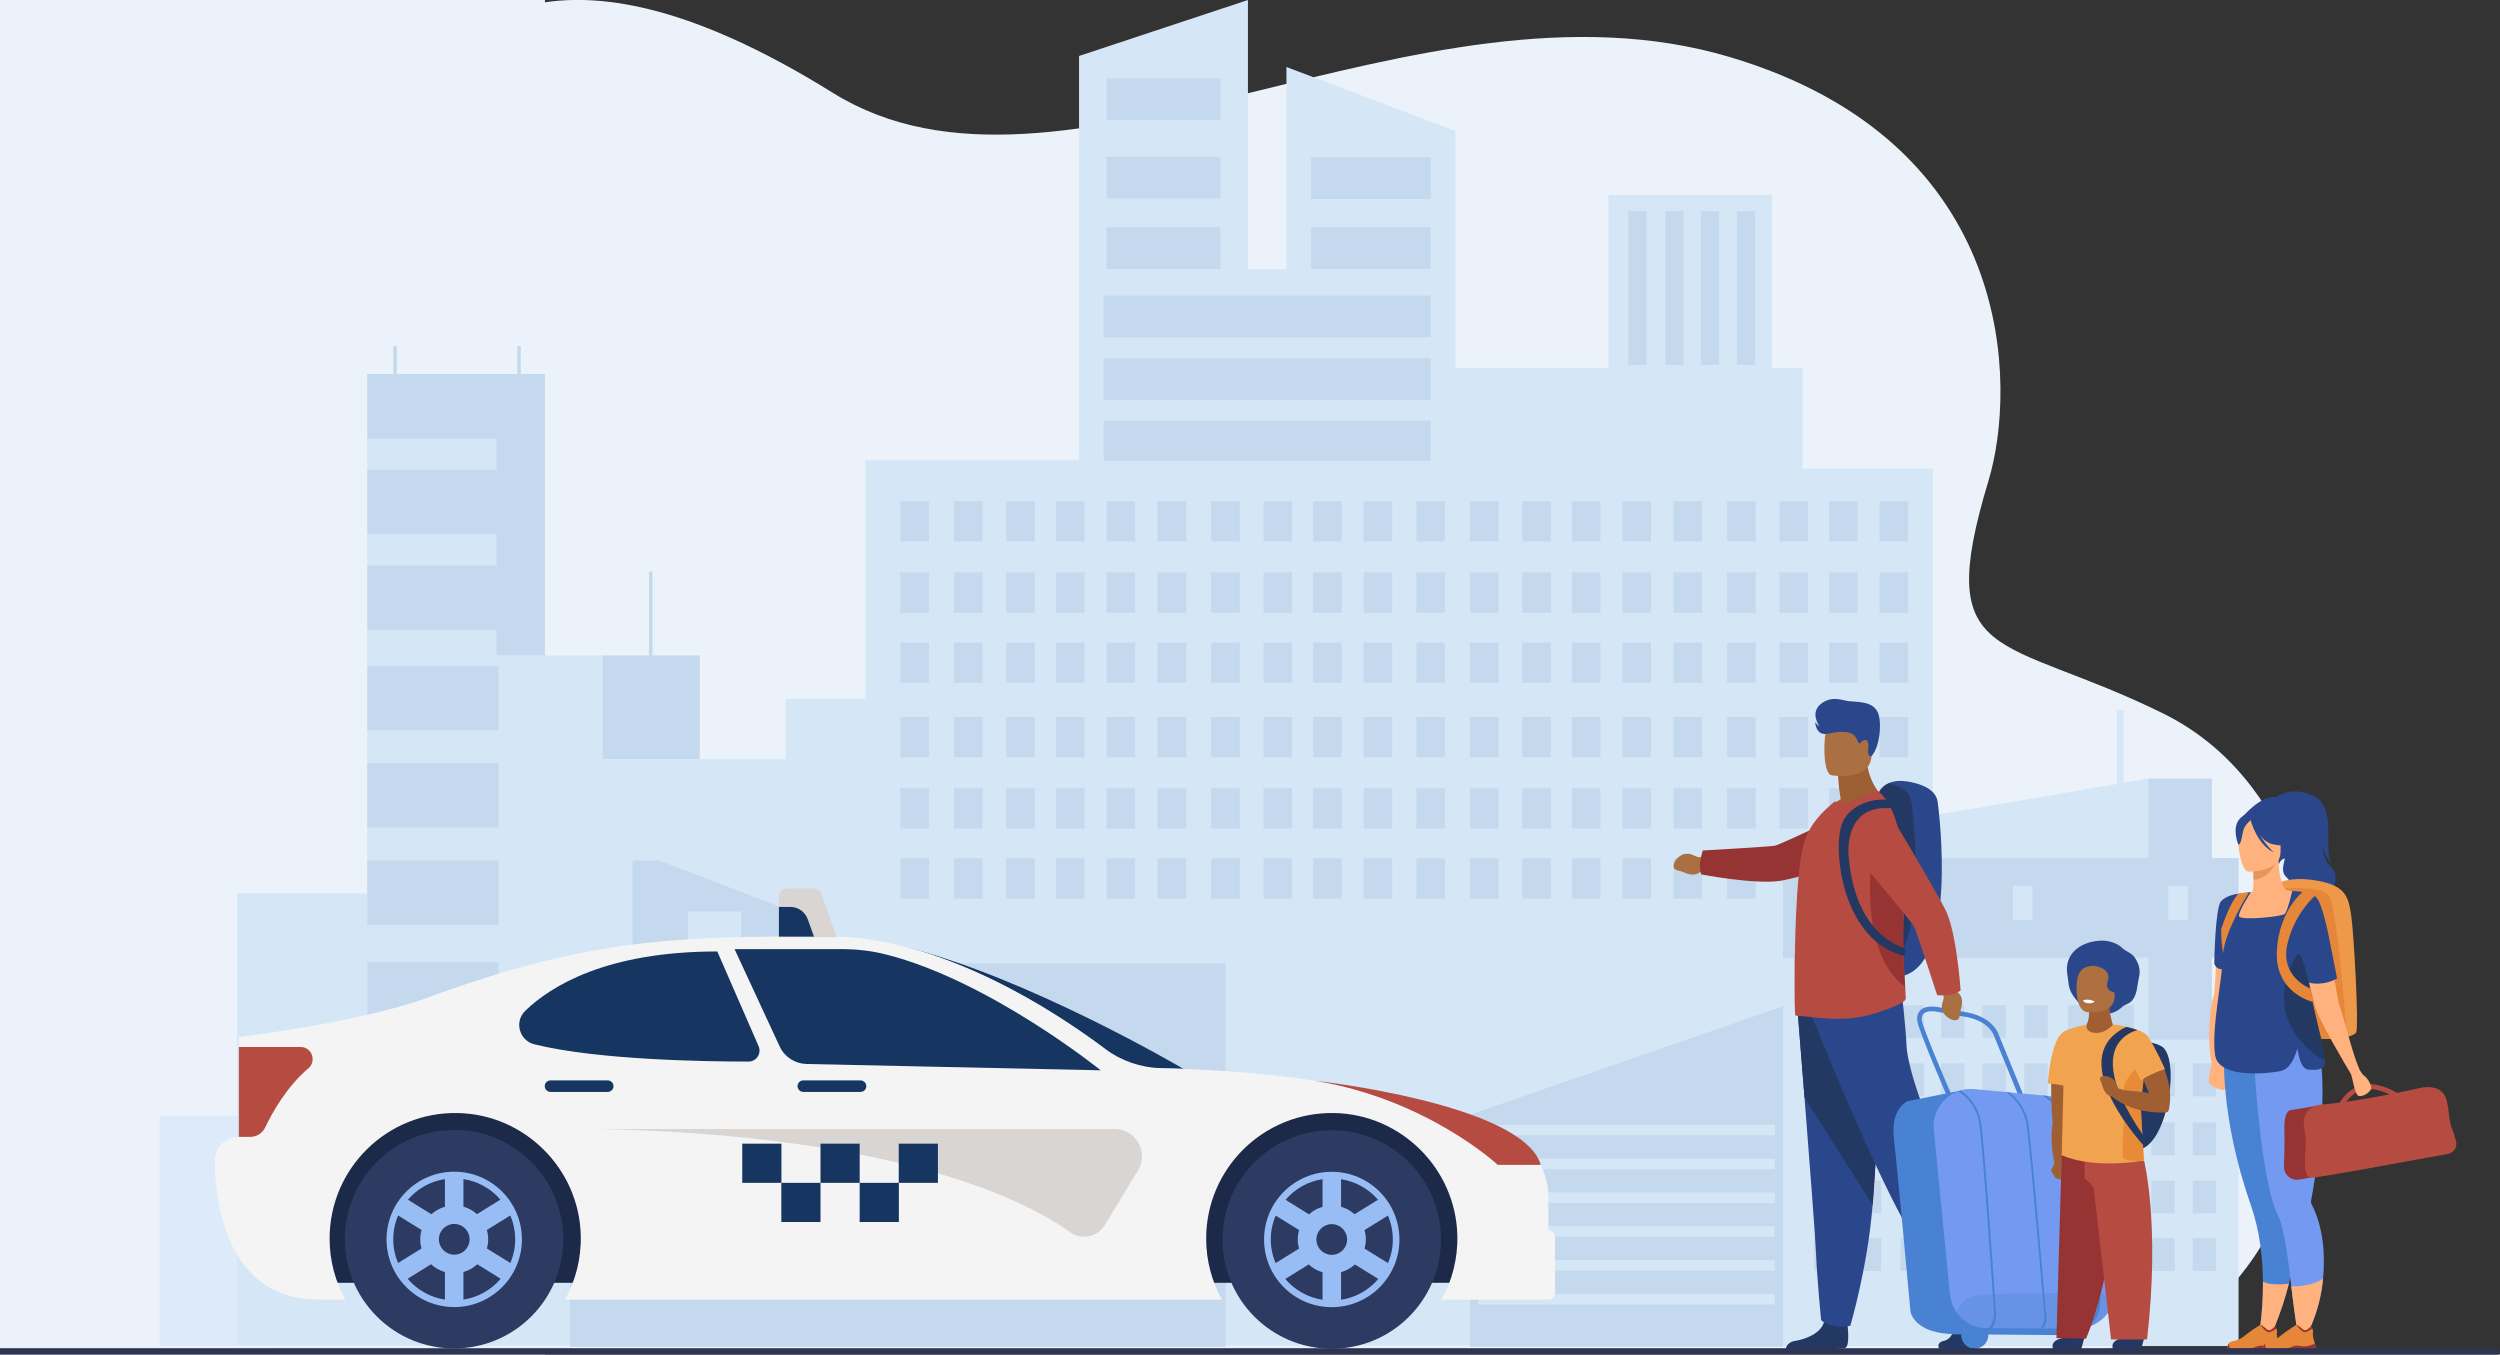 <?xml version="1.0" encoding="utf-8"?>
<!-- Generator: Adobe Illustrator 23.0.2, SVG Export Plug-In . SVG Version: 6.00 Build 0)  -->
<svg version="1.1" id="Layer_1" xmlns="http://www.w3.org/2000/svg" xmlns:xlink="http://www.w3.org/1999/xlink" x="0px" y="0px"
	 viewBox="0 0 2603.9 1410.8" style="enable-background:new 0 0 2603.9 1410.8;" xml:space="preserve">
<rect x="0" y="0" width="2603.9" height="1410.8" fill="#333333" stroke="none"/>
<style type="text/css">
	.st0{fill:#EBF2F9;}
	.st1{fill:#DCEAF9;}
	.st2{fill:#D5E7F7;}
	.st3{fill:#C4D9ED;}
	.st4{fill:#ADC9E0;}
	.st5{fill:#1C2948;}
	.st6{fill:#163560;}
	.st7{fill:#F4F4F4;}
	.st8{fill:#B64C41;}
	.st9{fill:#D8D5D2;}
	.st10{fill:#2D3A62;}
	.st11{fill:#98BDF4;}
	.st12{fill:#2B478B;}
	.st13{fill:#233862;}
	.st14{fill:#AB7041;}
	.st15{fill:#9C5F33;}
	.st16{fill:#963333;}
	.st17{fill:#4A82D3;}
	.st18{fill:#739AF0;}
	.st19{fill:#6793E7;}
	.st20{fill:#FFB27D;}
	.st21{fill:#EE9849;}
	.st22{fill:#E58638;}
	.st23{fill:#E8945B;}
	.st24{fill:#CB7D45;}
	.st25{fill:#A05F32;}
	.st26{fill:#AF7041;}
	.st27{fill:#F1A34F;}
	.st28{fill:#FFFFFF;}
	.st29{opacity:0.4;fill:#D86713;enable-background:new    ;}
	.st30{fill:#2E3552;}
</style>
<g>
	<g>
		<g>
			<rect class="st0" width="567.6" height="1410.8"/>
			<path class="st0" d="M231.4,591.5c133.9-53.9,39.8-865.7,635.9-494.9C1104.4,244.2,1475.1-38,1802,59.5
				c300.2,89.6,298.2,344.9,269.2,441c-58.7,194.3,12.4,159.1,181.8,242.6c265.7,130.9,185,660-66,662.2c-251,2.2-2148.8,0-2148.8,0
				S-202.9,766.3,231.4,591.5z"/>
			<g>
				<g>
					<rect x="166.3" y="1162" class="st1" width="116.3" height="239.6"/>
					<polygon class="st2" points="2013.3,1401.5 2013.3,488 1877.4,488 1877.4,383.2 1845.6,383.2 1845.6,203.1 1675.2,203.1 
						1675.2,383.2 1515.8,383.2 1515.8,136.4 1339.9,69.8 1339.9,280.3 1299.8,280.3 1299.8,0 1123.9,58.3 1123.9,479.3 
						901.5,479.3 901.5,727.9 818.4,727.9 818.4,790.6 627.5,790.6 627.5,682.7 517.9,682.7 517.9,389.6 382.5,389.6 382.5,930.7 
						247.1,930.7 247.1,1401.5 					"/>
					<rect x="1152.5" y="81.6" class="st3" width="118.6" height="43.4"/>
					<rect x="1152.5" y="163.3" class="st3" width="118.6" height="43.4"/>
					<rect x="1152.5" y="236.7" class="st3" width="118.6" height="43.4"/>
					<g>
						<rect x="382.6" y="589.1" class="st3" width="136.6" height="67.1"/>
						<rect x="382.6" y="794.9" class="st3" width="136.6" height="67.1"/>
						<rect x="382.6" y="896.2" class="st3" width="136.6" height="67.1"/>
					</g>
					<rect x="382.6" y="1002.2" class="st3" width="136.6" height="67.1"/>
					<rect x="382.6" y="1106" class="st3" width="136.6" height="67.1"/>
					<rect x="382.6" y="1212" class="st3" width="136.6" height="67.1"/>
					<g>
						<rect x="1365.4" y="236.7" class="st3" width="124.8" height="43.4"/>
						<rect x="1365.4" y="163.9" class="st3" width="124.8" height="43.4"/>
						<rect x="1149.5" y="307.9" class="st3" width="340.7" height="43.4"/>
						<rect x="1149.5" y="373.2" class="st3" width="340.7" height="43.4"/>
						<rect x="1149.5" y="438.1" class="st3" width="340.7" height="41.8"/>
					</g>
					<rect x="382.6" y="693.6" class="st3" width="136.6" height="67.1"/>
					<g>
						<rect x="937.8" y="522" class="st3" width="29.8" height="42"/>
						<rect x="993.6" y="522" class="st3" width="29.8" height="42"/>
						<rect x="1048.1" y="522" class="st3" width="29.8" height="42"/>
						<rect x="1099.8" y="522" class="st3" width="29.8" height="42"/>
						<rect x="1152.5" y="522" class="st3" width="29.8" height="42"/>
						<rect x="1205.7" y="522" class="st3" width="29.8" height="42"/>
						<rect x="1261.5" y="522" class="st3" width="29.8" height="42"/>
						<rect x="1316" y="522" class="st3" width="29.8" height="42"/>
						<rect x="1367.7" y="522" class="st3" width="29.8" height="42"/>
						<rect x="1420.3" y="522" class="st3" width="29.8" height="42"/>
						<rect x="1475.2" y="522" class="st3" width="29.8" height="42"/>
						<rect x="1531" y="522" class="st3" width="29.8" height="42"/>
						<rect x="1585.5" y="522" class="st3" width="29.8" height="42"/>
						<rect x="1637.2" y="522" class="st3" width="29.8" height="42"/>
						<rect x="1689.8" y="522" class="st3" width="29.8" height="42"/>
						<rect x="1743.1" y="522" class="st3" width="29.8" height="42"/>
						<rect x="1798.9" y="522" class="st3" width="29.8" height="42"/>
						<rect x="1853.4" y="522" class="st3" width="29.8" height="42"/>
						<rect x="1905.1" y="522" class="st3" width="29.8" height="42"/>
						<rect x="1957.7" y="522" class="st3" width="29.8" height="42"/>
						<rect x="937.8" y="596.2" class="st3" width="29.8" height="42"/>
						<rect x="993.6" y="596.2" class="st3" width="29.8" height="42"/>
						<rect x="1048.1" y="596.2" class="st3" width="29.8" height="42"/>
						<rect x="1099.8" y="596.2" class="st3" width="29.8" height="42"/>
						<rect x="1152.5" y="596.2" class="st3" width="29.8" height="42"/>
						<rect x="1205.7" y="596.2" class="st3" width="29.8" height="42"/>
						<rect x="1261.5" y="596.2" class="st3" width="29.8" height="42"/>
						<rect x="1316" y="596.2" class="st3" width="29.8" height="42"/>
						<rect x="1367.7" y="596.2" class="st3" width="29.8" height="42"/>
						<rect x="1420.3" y="596.2" class="st3" width="29.8" height="42"/>
						<rect x="1475.2" y="596.2" class="st3" width="29.8" height="42"/>
						<rect x="1531" y="596.2" class="st3" width="29.8" height="42"/>
						<rect x="1585.5" y="596.2" class="st3" width="29.8" height="42"/>
						<rect x="1637.2" y="596.2" class="st3" width="29.8" height="42"/>
						<rect x="1689.8" y="596.2" class="st3" width="29.8" height="42"/>
						<rect x="1743.1" y="596.2" class="st3" width="29.8" height="42"/>
						<rect x="1798.9" y="596.2" class="st3" width="29.8" height="42"/>
						<rect x="1853.4" y="596.2" class="st3" width="29.8" height="42"/>
						<rect x="1905.1" y="596.2" class="st3" width="29.8" height="42"/>
						<rect x="1957.7" y="596.2" class="st3" width="29.8" height="42"/>
						<rect x="937.8" y="669.2" class="st3" width="29.8" height="42"/>
						<rect x="993.6" y="669.2" class="st3" width="29.8" height="42"/>
						<rect x="1048.1" y="669.2" class="st3" width="29.8" height="42"/>
						<rect x="1099.8" y="669.2" class="st3" width="29.8" height="42"/>
						<rect x="1152.5" y="669.2" class="st3" width="29.8" height="42"/>
						<rect x="1205.7" y="669.2" class="st3" width="29.8" height="42"/>
						<rect x="1261.5" y="669.2" class="st3" width="29.8" height="42"/>
						<rect x="1316" y="669.2" class="st3" width="29.8" height="42"/>
						<rect x="1367.7" y="669.2" class="st3" width="29.8" height="42"/>
						<rect x="1420.3" y="669.2" class="st3" width="29.8" height="42"/>
						<rect x="1475.2" y="669.2" class="st3" width="29.8" height="42"/>
						<rect x="1531" y="669.2" class="st3" width="29.8" height="42"/>
						<rect x="1585.5" y="669.2" class="st3" width="29.8" height="42"/>
						<rect x="1637.2" y="669.2" class="st3" width="29.8" height="42"/>
						<rect x="1689.8" y="669.2" class="st3" width="29.8" height="42"/>
						<rect x="1743.1" y="669.2" class="st3" width="29.8" height="42"/>
						<rect x="1798.9" y="669.2" class="st3" width="29.8" height="42"/>
						<rect x="1853.4" y="669.2" class="st3" width="29.8" height="42"/>
						<rect x="1905.1" y="669.2" class="st3" width="29.8" height="42"/>
						<rect x="1957.7" y="669.2" class="st3" width="29.8" height="42"/>
						<rect x="937.8" y="746.8" class="st3" width="29.8" height="42"/>
						<rect x="993.6" y="746.8" class="st3" width="29.8" height="42"/>
						<rect x="1048.1" y="746.8" class="st3" width="29.8" height="42"/>
						<rect x="1099.8" y="746.8" class="st3" width="29.8" height="42"/>
						<rect x="1152.5" y="746.8" class="st3" width="29.8" height="42"/>
						<rect x="1205.7" y="746.8" class="st3" width="29.8" height="42"/>
						<rect x="1261.5" y="746.8" class="st3" width="29.8" height="42"/>
						<rect x="1316" y="746.8" class="st3" width="29.8" height="42"/>
						<rect x="1367.7" y="746.8" class="st3" width="29.8" height="42"/>
						<rect x="1420.3" y="746.8" class="st3" width="29.8" height="42"/>
						<rect x="1475.2" y="746.8" class="st3" width="29.8" height="42"/>
						<rect x="1531" y="746.8" class="st3" width="29.8" height="42"/>
						<rect x="1585.5" y="746.8" class="st3" width="29.8" height="42"/>
						<rect x="1637.2" y="746.8" class="st3" width="29.8" height="42"/>
						<rect x="1689.8" y="746.8" class="st3" width="29.8" height="42"/>
						<rect x="1743.1" y="746.8" class="st3" width="29.8" height="42"/>
						<rect x="1798.9" y="746.8" class="st3" width="29.8" height="42"/>
						<rect x="1853.4" y="746.8" class="st3" width="29.8" height="42"/>
						<rect x="1905.1" y="746.8" class="st3" width="29.8" height="42"/>
						<rect x="1957.7" y="746.8" class="st3" width="29.8" height="42"/>
						<rect x="937.8" y="821" class="st3" width="29.8" height="42"/>
						<rect x="993.6" y="821" class="st3" width="29.8" height="42"/>
						<rect x="1048.1" y="821" class="st3" width="29.8" height="42"/>
						<rect x="1099.8" y="821" class="st3" width="29.8" height="42"/>
						<rect x="1152.5" y="821" class="st3" width="29.8" height="42"/>
						<rect x="1205.7" y="821" class="st3" width="29.8" height="42"/>
						<rect x="1261.5" y="821" class="st3" width="29.8" height="42"/>
						<rect x="1316" y="821" class="st3" width="29.8" height="42"/>
						<rect x="1367.7" y="821" class="st3" width="29.8" height="42"/>
						<rect x="1420.3" y="821" class="st3" width="29.8" height="42"/>
						<rect x="1475.2" y="821" class="st3" width="29.8" height="42"/>
						<rect x="1531" y="821" class="st3" width="29.8" height="42"/>
						<rect x="1585.5" y="821" class="st3" width="29.8" height="42"/>
						<rect x="1637.2" y="821" class="st3" width="29.8" height="42"/>
						<rect x="1689.8" y="821" class="st3" width="29.8" height="42"/>
						<rect x="1743.1" y="821" class="st3" width="29.8" height="42"/>
						<rect x="1798.9" y="821" class="st3" width="29.8" height="42"/>
						<rect x="1905.1" y="821" class="st3" width="29.8" height="42"/>
						<rect x="1853.4" y="821" class="st3" width="29.8" height="42"/>
						<rect x="1957.7" y="821" class="st3" width="29.8" height="42"/>
						<rect x="937.8" y="894" class="st3" width="29.8" height="42"/>
						<rect x="993.6" y="894" class="st3" width="29.8" height="42"/>
						<rect x="1048.1" y="894" class="st3" width="29.8" height="42"/>
						<rect x="1099.8" y="894" class="st3" width="29.8" height="42"/>
						<rect x="1152.5" y="894" class="st3" width="29.8" height="42"/>
						<rect x="1205.7" y="894" class="st3" width="29.8" height="42"/>
						<rect x="1261.5" y="894" class="st3" width="29.8" height="42"/>
						<rect x="1316" y="894" class="st3" width="29.8" height="42"/>
						<rect x="1367.7" y="894" class="st3" width="29.8" height="42"/>
						<rect x="1420.3" y="894" class="st3" width="29.8" height="42"/>
						<rect x="1475.2" y="894" class="st3" width="29.8" height="42"/>
						<rect x="1531" y="894" class="st3" width="29.8" height="42"/>
						<rect x="1585.5" y="894" class="st3" width="29.8" height="42"/>
						<rect x="1637.2" y="894" class="st3" width="29.8" height="42"/>
						<rect x="1689.8" y="894" class="st3" width="29.8" height="42"/>
						<rect x="1743.1" y="894" class="st3" width="29.8" height="42"/>
						<rect x="1798.9" y="894" class="st3" width="29.8" height="42"/>
						<rect x="1905.1" y="894" class="st3" width="29.8" height="42"/>
						<rect x="1957.7" y="894" class="st3" width="29.8" height="42"/>
					</g>
					<rect x="2237.5" y="810.9" class="st3" width="66.3" height="448.7"/>
					<rect x="2166.3" y="1083.7" class="st4" width="71.2" height="311.7"/>
					<polygon class="st3" points="676,682.7 676,595.3 679.6,595.3 679.6,682.7 728.8,682.7 728.8,790.6 627.5,790.6 627.5,682.7 
											"/>
					<polygon class="st3" points="382.6,456.7 382.6,389.6 409.7,389.6 409.7,360.4 413.3,360.4 413.3,389.6 517.2,389.6 
						519.1,389.6 538.8,389.6 538.8,360.4 542.4,360.4 542.4,389.6 567.6,389.6 567.6,682.7 517.2,682.7 517.2,556.4 382.6,556.4 
						382.6,489.3 517.2,489.3 517.2,456.7 					"/>
					<polygon class="st2" points="1857.1,876.2 1857.1,1254.5 2237.5,1254.5 2237.5,810.9 					"/>
					<rect x="1857.1" y="1082.9" class="st2" width="474.5" height="319.1"/>
					<rect x="1857.1" y="893.7" class="st3" width="474.5" height="103.7"/>
					<g>
						<rect x="1889.4" y="1169.1" class="st3" width="24.4" height="34.3"/>
						<rect x="1935" y="1169.1" class="st3" width="24.4" height="34.3"/>
						<rect x="1979.6" y="1169.1" class="st3" width="24.4" height="34.3"/>
						<rect x="2021.8" y="1169.1" class="st3" width="24.4" height="34.3"/>
						<rect x="2064.9" y="1169.1" class="st3" width="24.4" height="34.3"/>
						<rect x="2108.4" y="1169.1" class="st3" width="24.4" height="34.3"/>
						<rect x="2154" y="1169.1" class="st3" width="24.4" height="34.3"/>
						<rect x="2198.5" y="1169.1" class="st3" width="24.4" height="34.3"/>
						<rect x="2240.8" y="1169.1" class="st3" width="24.4" height="34.3"/>
						<rect x="2283.8" y="1169.1" class="st3" width="24.4" height="34.3"/>
						<rect x="1889.4" y="1229.7" class="st3" width="24.4" height="34.3"/>
						<rect x="1935" y="1229.7" class="st3" width="24.4" height="34.3"/>
						<rect x="1979.6" y="1229.7" class="st3" width="24.4" height="34.3"/>
						<rect x="2021.8" y="1229.7" class="st3" width="24.4" height="34.3"/>
						<rect x="2064.9" y="1229.7" class="st3" width="24.4" height="34.3"/>
						<rect x="2108.4" y="1229.7" class="st3" width="24.4" height="34.3"/>
						<rect x="2154" y="1229.7" class="st3" width="24.4" height="34.3"/>
						<rect x="2198.5" y="1229.7" class="st3" width="24.4" height="34.3"/>
						<rect x="2240.8" y="1229.7" class="st3" width="24.4" height="34.3"/>
						<rect x="2283.8" y="1229.7" class="st3" width="24.4" height="34.3"/>
						<rect x="1889.4" y="1047" class="st3" width="24.4" height="34.3"/>
						<rect x="1935" y="1047" class="st3" width="24.4" height="34.3"/>
						<rect x="1979.6" y="1047" class="st3" width="24.4" height="34.3"/>
						<rect x="2021.8" y="1047" class="st3" width="24.4" height="34.3"/>
						<rect x="2064.9" y="1047" class="st3" width="24.4" height="34.3"/>
						<rect x="2108.4" y="1047" class="st3" width="24.4" height="34.3"/>
						<rect x="2154" y="1047" class="st3" width="24.4" height="34.3"/>
						<rect x="2198.5" y="1047" class="st3" width="24.4" height="34.3"/>
						<rect x="1889.4" y="1107.6" class="st3" width="24.4" height="34.3"/>
						<rect x="1935" y="1107.6" class="st3" width="24.4" height="34.3"/>
						<rect x="1979.6" y="1107.6" class="st3" width="24.4" height="34.3"/>
						<rect x="2021.8" y="1107.6" class="st3" width="24.4" height="34.3"/>
						<rect x="2064.9" y="1107.6" class="st3" width="24.4" height="34.3"/>
						<rect x="2108.4" y="1107.6" class="st3" width="24.4" height="34.3"/>
						<rect x="2154" y="1107.6" class="st3" width="24.4" height="34.3"/>
						<rect x="2198.5" y="1107.6" class="st3" width="24.4" height="34.3"/>
						<rect x="2240.8" y="1107.6" class="st3" width="24.4" height="34.3"/>
						<rect x="2283.8" y="1107.6" class="st3" width="24.4" height="34.3"/>
						<rect x="1889.4" y="1289.4" class="st3" width="24.4" height="34.3"/>
						<rect x="1935" y="1289.4" class="st3" width="24.4" height="34.3"/>
						<rect x="1979.6" y="1289.4" class="st3" width="24.4" height="34.3"/>
						<rect x="2021.8" y="1289.4" class="st3" width="24.4" height="34.3"/>
						<rect x="2064.9" y="1289.4" class="st3" width="24.4" height="34.3"/>
						<rect x="2108.4" y="1289.4" class="st3" width="24.4" height="34.3"/>
						<rect x="2154" y="1289.4" class="st3" width="24.4" height="34.3"/>
						<rect x="2198.5" y="1289.4" class="st3" width="24.4" height="34.3"/>
						<rect x="2240.8" y="1289.4" class="st3" width="24.4" height="34.3"/>
						<rect x="2283.8" y="1289.4" class="st3" width="24.4" height="34.3"/>
					</g>
					<rect x="2204.9" y="739.7" class="st2" width="7" height="89.9"/>
					<g>
						<rect x="1893.3" y="922.9" class="st2" width="20.5" height="35.4"/>
						<rect x="2096.6" y="922.9" class="st2" width="20.5" height="35.4"/>
						<rect x="2258.4" y="922.9" class="st2" width="20.5" height="35.4"/>
					</g>
				</g>
				<rect x="593.6" y="1003.4" class="st3" width="682.8" height="399.4"/>
				<rect x="1020.2" y="1043.2" class="st2" width="36.4" height="55.6"/>
				<rect x="954" y="1043.2" class="st2" width="36.4" height="55.6"/>
				<rect x="889.8" y="1043.2" class="st2" width="36.4" height="55.6"/>
				<rect x="825.3" y="1043.2" class="st2" width="36.4" height="55.6"/>
				<rect x="761.1" y="1043.2" class="st2" width="36.4" height="55.6"/>
				<rect x="693.7" y="1043.2" class="st2" width="36.4" height="55.6"/>
				<rect x="629.5" y="1043.2" class="st2" width="36.4" height="55.6"/>
				<rect x="1213.2" y="1125.4" class="st2" width="36.4" height="55.6"/>
				<rect x="1149" y="1125.4" class="st2" width="36.4" height="55.6"/>
				<rect x="1084.4" y="1125.4" class="st2" width="36.4" height="55.6"/>
				<rect x="1020.2" y="1125.4" class="st2" width="36.4" height="55.6"/>
				<rect x="954" y="1125.4" class="st2" width="36.4" height="55.6"/>
				<rect x="889.8" y="1125.4" class="st2" width="36.4" height="55.6"/>
				<rect x="825.3" y="1125.4" class="st2" width="36.4" height="55.6"/>
				<rect x="761.1" y="1125.4" class="st2" width="36.4" height="55.6"/>
				<rect x="693.7" y="1125.4" class="st2" width="36.4" height="55.6"/>
				<rect x="629.5" y="1125.4" class="st2" width="36.4" height="55.6"/>
				<rect x="1213.2" y="1213.7" class="st2" width="36.4" height="55.6"/>
				<rect x="1149" y="1213.7" class="st2" width="36.4" height="55.6"/>
				<rect x="1084.4" y="1213.7" class="st2" width="36.4" height="55.6"/>
				<rect x="1020.2" y="1213.7" class="st2" width="36.4" height="55.6"/>
				<rect x="954" y="1213.7" class="st2" width="36.4" height="55.6"/>
				<rect x="889.8" y="1213.7" class="st2" width="36.4" height="55.6"/>
				<rect x="825.3" y="1213.7" class="st2" width="36.4" height="55.6"/>
				<rect x="761.1" y="1213.7" class="st2" width="36.4" height="55.6"/>
				<rect x="693.7" y="1213.7" class="st2" width="36.4" height="55.6"/>
				<rect x="629.5" y="1213.7" class="st2" width="36.4" height="55.6"/>
				<rect x="1213.2" y="1295.9" class="st2" width="36.4" height="55.6"/>
				<rect x="1149" y="1295.9" class="st2" width="36.4" height="55.6"/>
				<polygon class="st3" points="828.8,1020.5 686.3,1020.5 686.3,896.2 828.8,950.8 				"/>
				<polygon class="st3" points="1531.1,1402.8 1857.1,1402.8 1857.1,1048.1 1531.1,1161 				"/>
				<rect x="1539.6" y="1171.5" class="st2" width="308.9" height="11"/>
				<rect x="1539.6" y="1206.8" class="st2" width="308.9" height="11"/>
				<rect x="1539.6" y="1242" class="st2" width="308.9" height="11"/>
				<rect x="1539.6" y="1277.2" class="st2" width="308.9" height="11"/>
				<rect x="1539.6" y="1312.5" class="st2" width="308.9" height="11"/>
				<rect x="1539.6" y="1347.7" class="st2" width="308.9" height="11"/>
				<rect x="658.9" y="896.3" class="st3" width="27.4" height="106"/>
				<rect x="716.4" y="949.4" class="st2" width="55.6" height="36.4"/>
				<g>
					<rect x="1809.1" y="219.9" class="st3" width="18.9" height="160.3"/>
					<rect x="1771.5" y="219.9" class="st3" width="18.9" height="160.3"/>
					<rect x="1734.5" y="219.9" class="st3" width="18.9" height="160.3"/>
					<rect x="1696" y="219.9" class="st3" width="18.9" height="160.3"/>
				</g>
			</g>
		</g>
		<g>
			<polygon class="st5" points="331.9,1336.1 1544.6,1336.1 1495.3,1154.2 331.9,1154.2 			"/>
			<g>
				<g>
					<path class="st6" d="M884.3,976.2L884.3,976.2L884.3,976.2L884.3,976.2z"/>
					<g>
						<path class="st6" d="M1232.6,1113.3L1232.6,1113.3c-18.2-0.7-37.1-1-56.7-1c0,0-108.6-94.3-234.3-126.3
							C1070.8,1017.8,1232.6,1113.3,1232.6,1113.3z"/>
					</g>
				</g>
				<path class="st7" d="M248.8,1184.1V1080c0,0,122.1-14,195.9-40.7c170.9-62.8,262.8-64,418-64c117.9,0,237.2,78.9,287.9,116.9
					c17.1,12.8,37.8,19.9,59.1,20.4c186.4,4.1,301.7,41.3,358.9,66.4c26.8,11.8,44.1,38.4,44.1,67.6v35l0,0c3.9,0,7,3.1,7,7v58.1
					c0,3.9-3.1,7-7,7l0,0H1533h-31.6c11-19.7,17.1-42.6,16.5-67c-1.7-69.4-58.4-125.9-127.8-127.4c-73.6-1.6-133.8,57.5-133.8,130.8
					c0,23.1,6,44.8,16.5,63.6H588.4c11-19.7,17.1-42.6,16.5-67c-1.7-69.4-58.4-125.9-127.8-127.4c-73.6-1.6-133.8,57.5-133.8,130.8
					c0,23.1,6,44.8,16.5,63.6h-27.3c-94.6,0-108-96.7-108.9-144.2C223.4,1195.6,234.7,1184.1,248.8,1184.1z"/>
				<path class="st6" d="M922.7,994.1c108,27.3,223.8,120.7,223.8,120.7l-306.5-6.6c-12-0.3-22.8-7.3-27.9-18.2l-47-101.4h113.7
					C893.6,988.7,908.3,990.5,922.7,994.1z"/>
				<path class="st6" d="M747.1,991l43,98.6c3.3,7.6-2.2,16.1-10.5,16.1c-43.4,0-157.4-1.6-223.1-18c-15.8-4-21.1-23.8-9.3-35
					C573.8,1027,631.8,991,747.1,991z"/>
				<path class="st8" d="M1604.8,1213.3H1560c0,0-73.2-68.4-190.8-87.7C1369.2,1125.5,1586.4,1149.5,1604.8,1213.3z"/>
				<path class="st8" d="M248.8,1184.1h11.9c6.6,0,12.7-3.8,15.5-9.8c6.9-14.5,21.9-42,45-61.6c8.9-7.6,3.6-22.2-8.1-22.2h-64.3
					V1184.1z"/>
				<path class="st6" d="M836.7,1137.3h59.6c3.3,0,6-2.7,6-6l0,0c0-3.3-2.7-6-6-6h-59.6c-3.3,0-6,2.7-6,6l0,0
					C830.8,1134.6,833.4,1137.3,836.7,1137.3z"/>
				<path class="st6" d="M573.4,1137.3H633c3.3,0,6-2.7,6-6l0,0c0-3.3-2.7-6-6-6h-59.6c-3.3,0-6,2.7-6,6l0,0
					C567.4,1134.6,570.1,1137.3,573.4,1137.3z"/>
				<path class="st9" d="M623.8,1175.9h537.1c22.2,0,35.9,24.3,24.3,43.3l-34.6,56.9c-7.5,12.4-24,15.8-35.8,7.4
					C1069,1250.7,936.7,1182.7,623.8,1175.9z"/>
			</g>
			<path class="st9" d="M819.8,925.4h27.6c3.6,0,6.8,2.3,8,5.6l16.2,45.1h-60.4v-42.3C811.3,929.2,815.1,925.4,819.8,925.4z"/>
			<path class="st6" d="M811.3,975.5v-30.9h11.8c8.2,0,15.4,5.1,18.2,12.8l6.5,18.1L811.3,975.5L811.3,975.5z"/>
			<g>
				<rect x="936.1" y="1191.2" class="st6" width="40.8" height="40.8"/>
				<rect x="895.4" y="1232" class="st6" width="40.8" height="40.8"/>
				<rect x="854.6" y="1191.2" class="st6" width="40.8" height="40.8"/>
				<rect x="813.8" y="1232" class="st6" width="40.8" height="40.8"/>
				<rect x="773.1" y="1191.2" class="st6" width="40.8" height="40.8"/>
			</g>
			<g>
				
					<ellipse transform="matrix(0.707 -0.707 0.707 0.707 -774.152 712.59)" class="st10" cx="473.1" cy="1290.8" rx="113.8" ry="113.8"/>
				<path class="st11" d="M473.1,1220.4c38.9,0,70.5,31.6,70.5,70.5s-31.6,70.5-70.5,70.5s-70.5-31.6-70.5-70.5
					S434.1,1220.4,473.1,1220.4z M463.4,1228.1c-15.4,2.3-28.9,10.2-38.5,21.5l24.4,15.1c4-3.6,8.8-6.3,14.1-7.8V1228.1z
					 M482.7,1228.1v28.7c5.3,1.5,10.1,4.2,14.1,7.8l24.4-15.1C511.6,1238.3,498.1,1230.4,482.7,1228.1z M531.6,1315.5
					c3.2-7.6,5-15.9,5-24.6c0-8.8-1.8-17.3-5.1-24.9l-24.4,15.1c0.9,3.1,1.4,6.4,1.4,9.8c0,3.3-0.5,6.5-1.3,9.5L531.6,1315.5z
					 M482.7,1353.6c15.5-2.4,29.1-10.3,38.8-21.7l-24.4-15.1c-4,3.7-8.9,6.5-14.4,8.1V1353.6z M489.1,1290.8c0-8.8-7.2-16-16-16
					s-16,7.2-16,16s7.2,16,16,16C481.9,1306.9,489.1,1299.7,489.1,1290.8z M463.4,1353.6v-28.7c-5.4-1.5-10.3-4.3-14.4-8.1
					l-24.4,15.1C434.3,1343.3,447.9,1351.3,463.4,1353.6z M439,1300.4c-0.8-3-1.3-6.2-1.3-9.5c0-3.4,0.5-6.7,1.4-9.8l-24.4-15.1
					c-3.3,7.7-5.1,16.1-5.1,24.9c0,8.7,1.8,17,5,24.6L439,1300.4z"/>
			</g>
			<g>
				<ellipse class="st10" cx="1387.1" cy="1291" rx="113.8" ry="113.8"/>
				<path class="st11" d="M1387.1,1220.5c38.9,0,70.5,31.6,70.5,70.5s-31.6,70.5-70.5,70.5s-70.5-31.6-70.5-70.5
					S1348.2,1220.5,1387.1,1220.5z M1377.5,1228.2c-15.4,2.3-28.9,10.2-38.5,21.5l24.4,15.1c4-3.6,8.8-6.3,14.1-7.8V1228.2z
					 M1396.8,1228.2v28.7c5.3,1.5,10.1,4.2,14.1,7.8l24.4-15.1C1425.7,1238.4,1412.1,1230.6,1396.8,1228.2z M1445.7,1315.6
					c3.2-7.6,5-15.9,5-24.6c0-8.8-1.8-17.3-5.1-24.9l-24.4,15.1c0.9,3.1,1.4,6.4,1.4,9.8c0,3.3-0.5,6.5-1.3,9.5L1445.7,1315.6z
					 M1396.8,1353.8c15.5-2.4,29.1-10.3,38.8-21.7l-24.4-15.1c-4,3.7-8.9,6.5-14.4,8.1V1353.8z M1403.1,1291c0-8.8-7.2-16-16-16
					s-16,7.2-16,16s7.2,16,16,16S1403.1,1299.9,1403.1,1291z M1377.5,1353.8v-28.7c-5.4-1.5-10.3-4.3-14.4-8.1l-24.4,15.1
					C1348.4,1343.5,1362,1351.4,1377.5,1353.8z M1353,1300.5c-0.8-3-1.3-6.2-1.3-9.5c0-3.4,0.5-6.7,1.4-9.8l-24.4-15.1
					c-3.3,7.7-5.1,16.1-5.1,24.9c0,8.7,1.8,17,5,24.6L1353,1300.5z"/>
			</g>
		</g>
		<g>
			<g>
				<path class="st12" d="M1973.1,1017.6c-5,0-9.5-1-13.4-2.9c-48-23.8-3.4-187.7-3.4-187.7s2.3-7.4,11-11.3
					c4.5-2,10.8-3.1,19.6-1.7c25.3,4.2,30.2,14.7,31.2,20.6C2019.1,840.5,2042,1017.3,1973.1,1017.6z"/>
				<path class="st13" d="M1959.8,1014.7c-48-23.8-3.4-187.7-3.4-187.7s2.3-7.4,11-11.3c18.6,4.9,22.4,13.7,23.4,18.9
					C1991.7,840.1,2011.3,991.8,1959.8,1014.7z"/>
				<g>
					<path class="st13" d="M2058.6,1352.9c0,0,10.9,10.1,8.8,17.4c-2.1,7.2-12,12-13.3,20.8s6.5,15,1.7,15s-36.1-1.4-36.1-1.4
						s-3.5-6.2,5-8.1s11.8-12.2,11.2-21.8c-0.5-9.6,0.8-22.4,0.8-22.4l18.2-4.3L2058.6,1352.9z"/>
					<path class="st13" d="M1924.3,1380c0,0,2.7,21.4-2.1,23.8c-4.8,2.4-62.2,1.6-62.2,1.6s0-7.2,9.9-8.8
						c9.9-1.6,27.2-7.5,30.2-20.6C1903,1362.9,1924.3,1380,1924.3,1380z"/>
					<path class="st12" d="M1872.4,1053.9c0,0,3.2,40.5,7.1,89.1c5.2,66.1,11.4,147.2,12,162.6c1.1,26.7,5.3,69.4,5.3,69.4
						s10.1,10.1,30.4,5.9c0,0,18.1-61,23.2-125.5c0.1-1.1,0.2-2.1,0.2-3.2c4.8-65.7,12.3-204,12.3-204L1872.4,1053.9z"/>
					<path class="st13" d="M1872.4,1053.9c0,0,3.2,40.5,7.1,89.1l71.1,112.4c0.1-1.1,0.2-2.1,0.2-3.2c4.8-65.7,12.3-204,12.3-204
						L1872.4,1053.9z"/>
					<path class="st12" d="M1887.2,1058.7c0,0,58.5,146.6,96.9,215.4s50.5,88.1,50.5,88.1s22-8.8,24-14.8c0,0-14.7-133-40.4-165.4
						c-14.5-18.3-31.6-73.3-32.4-92.5s-5.2-57.3-5.2-57.3L1887.2,1058.7z"/>
				</g>
				<path class="st14" d="M1784,892.5l-12.3,0.4c-2.4,0.1-4.7-0.6-6.9-1.7c-4.4-2.3-13.2-4.8-20.3,6.1c0,0-3.7,6.7,1.1,8.7
					c4.8,1.9,3.2,0.4,10,3.3c5.1,2.2,10.3,2.1,13.9-0.1c3.1-1.9,6.9-1.9,10.4-1l11.2,2.8L1784,892.5z"/>
				<path class="st15" d="M1917.2,832.4c-2.6-15.3-2.7-24.4-2.7-24.4l29.7-23.9c-1.1,32.9,20,48.7,20,48.7s-39.5,19.5-62.4,12.3
					C1901.8,845,1907.4,837.8,1917.2,832.4z"/>
				<path class="st14" d="M1907.6,807.5c0,0,37.7,6.3,41.3-17.3c3.5-23.6,10.8-38.6-13.1-43.6s-30,3.3-33.1,10.9
					C1899.5,765,1897.8,805.2,1907.6,807.5z"/>
				<path class="st16" d="M1770.6,900.3c0.5-7.2,3-14.5,3-14.5s68.3-3.8,74.7-4.9c6.4-1.1,89.7-41,89.7-41l40.1,45.4
					c0,0-107.2,29.6-123.6,32.1c-27,4.1-82.4-6.6-82.4-6.6S1770.2,905.9,1770.6,900.3z"/>
				<path class="st8" d="M1985,1039.8c0.1,1.3-1.4,2.9-3.2,4c-1.4,1-3.1,1.8-4.1,2.3c-5,2.3-10,4.3-14.9,6
					c-11.7,4.4-23.2,7.3-35.7,8.5c-13.4,1.3-28.2,0-39.6-1.1c-6.4-0.8-11.6-1.3-14.8-1.3h-0.4c-0.9,0-1.8-0.3-2.4-0.9
					c-0.5-0.3-0.9-20.3-0.7-47.2c0-3.8,0.1-7.6,0.1-11.7c0-1.3,0-2.7,0.2-3.9V994c0.1-12.6,0.5-25.9,1.1-39.1v-0.3
					c1.3-29.3,3.5-57.5,7.5-73.2c4.5-18.4,15.1-30.5,24.7-39.5l7.9-7c0.7,0.2,1.3,0.3,2,0.3c7.2,1.2,14.9,0.5,22.6-3.3
					c9-4.5,18.9-9.3,20.5-8.1c0.2,0.2,0.4,0.3,0.6,0.5c2.8,2.2,5.3,5,7.6,8.2c0.2,0.1,0.2,0.1,0.2,0.2c0.1,0,0.1,0,0.1,0
					c1.8,2.7,3.6,5.7,5.2,9.1c2.6,5.3,4.8,11.4,6.7,18.2c5.1,18.4,7.6,41.6,7.6,66.3c0,6.3-0.2,12.7-0.6,19.1
					c-0.1,1.8-0.2,3.6-0.3,5.4c-0.8,16-0.7,30.9-0.3,43.9v0.4c0.4,13.2,1.2,24.4,1.8,32.7C1984.6,1033,1984.9,1037,1985,1039.8z"/>
				<path class="st16" d="M1984.3,1027.9c-1.2-17.5-3.3-47.6-1.3-82.4c0.4-6.5,0.6-12.9,0.6-19.2c-7.8-19-14.2-32.7-14.2-32.7h-19.7
					C1949.7,893.7,1935.3,992.3,1984.3,1027.9z"/>
				<path class="st12" d="M1948.9,787.9c0,0-3.9-0.6-3.2-6c0.6-5.3,0.6-12.3-3.7-11c-4.3,1.3-4.6,4.8-6.3,2.7
					c-1.8-2-1.8-10.6-14.7-11.2c-12.9-0.6-18.1,3.9-24.1,1.3c-6-2.6-6.3-11.7-6.3-11.7s1.7,3.2,4.3,4.3c0,0-10-13.7,1.6-23.1
					c11.6-9.4,23.4-3.2,30.1-2.8c14.8,0.9,24.3,1.8,29.2,11.5C1960.3,751.6,1958.3,778.6,1948.9,787.9z"/>
				<g>
					<path class="st17" d="M2043.9,1385.3c-3,7.1,0.3,15.3,7.4,18.3c7.2,3,15.4-0.3,18.5-7.4c3-7.1-0.3-15.3-7.4-18.3
						C2055.2,1374.9,2047,1378.2,2043.9,1385.3z"/>
					<path class="st17" d="M2174.1,1382.3l-20,7.2c-2,0.7-4.2,1.1-6.3,1.1l-113.7-0.9l-12.5-20.3L2174.1,1382.3z"/>
					<g>
						<path class="st17" d="M2109.1,1157.7l-31.9-78v-0.1c-0.2-0.7-5.2-17.5-33.8-21.1h-0.1l-23.5-4.3c-3-0.8-11.8-2.1-15.9,1.3
							c-1.8,1.5-2.5,3.8-2.2,7.1c0.6,6.5,21.8,57.1,36,89.5l-4.5,1.9c-3.6-8.3-35.5-81.6-36.3-91c-0.5-4.9,0.9-8.7,3.9-11.3
							c6.6-5.5,18.9-2.6,20.2-2.3l23.2,4.3c30.8,4,37.2,22.4,37.8,24.5l31.8,77.7L2109.1,1157.7z"/>
					</g>
					<path class="st17" d="M2048.2,1134.7l-61.3,12.2c0,0-17.9,7.2-14.3,38.2c3.2,27.3,17.2,180.3,17.2,180.3s2.9,31.8,71.7,22.5
						L2048.2,1134.7z"/>
					<path class="st18" d="M2014.2,1176.9l16.8,171.4c0.7,6.9,3.2,13.3,7,18.6c7.1,9.9,18.7,16.3,31.8,16.3l56.9,0.2h1.4l35.6,0.1
						c3.6,0,7-0.4,10.3-1.3c0.8-0.2,1.5-0.4,2.3-0.7c12.3-4.1,21.8-14,25.3-26.2c1.5-5.2,1.9-10.8,1-16.6l-26.2-164
						c-2.8-17.5-17.2-30.9-35-32.5l-10.1-0.9l-2.4-0.2l0,0l-2-0.2l-33.6-3.1l-4.1-0.4l-32.4-3c-5.1-0.5-10,0-14.6,1.4
						c-0.3,0.1-0.6,0.2-0.9,0.3l-1.9,0.6C2023.5,1142.7,2012.4,1158.7,2014.2,1176.9z"/>
					<path class="st19" d="M2038.1,1366.9c7.1,9.9,18.7,16.3,31.8,16.3l56.9,0.2h1.4l35.6,0.1c3.6,0,7-0.4,10.3-1.3
						c0.8-0.2,1.5-0.4,2.3-0.7c12.3-4.1,26.5-18.9,26.7-34.5c0,0-120.4-1.3-145.5,2.6C2044.6,1351.7,2040.7,1360.7,2038.1,1366.9z"
						/>
					<g>
						<g>
							<path class="st17" d="M2127,1141c0.3,0.2,26.7,16,30.2,30c3.6,14.4,27.7,181.7,28,183.4c0,0.1,0.7,16.3-12.8,28.4l1.8-0.4
								c0.8-0.2,1.5-0.4,2.3-0.7c12.7-12.5,11-26.9,10.9-27.6c-1-6.9-24.4-169.1-28-183.6c-3.2-12.7-21.8-25.3-27.8-29.1l-2.4-0.2
								l0,0L2127,1141z"/>
						</g>
						<g>
							<path class="st17" d="M2089.3,1137.6c3.8,2.5,18.3,13.4,21.4,33.5c3.7,23.6,18.2,194.8,18.3,196.6v0.1v0.1
								c0,0.1,2.1,9.3-3.8,15.6h1.4h1.4c5.6-6.7,3.3-15,3-16.2c-0.5-5.3-14.7-173.2-18.3-196.6c-2.7-17.3-13.5-28.1-19.4-32.8
								L2089.3,1137.6z"/>
						</g>
						<g>
							<path class="st17" d="M2039.5,1136.8c0.1,0.1,5.6,3.1,10.3,8.4c4.7,5.3,9.9,13.5,11.7,25c3.7,23.6,15.2,194.3,15.3,196v0.1
								v0.1c0,0.1,0.5,10.5-5.3,16.8h3.6c4.4-5.7,4.2-16.1,3.8-17.4c-0.4-5.5-11.7-172.7-15.4-196c-3.4-22-18.2-32.1-21.4-34
								c-0.3,0.1-0.6,0.2-0.9,0.3L2039.5,1136.8z"/>
						</g>
					</g>
				</g>
				<path class="st14" d="M2016.5,1018.5l7.3,17.3c0.9,2.1,0.8,4.4,0,6.5c-1.8,4.7-3.3,13.6,8.4,19.5c0,0,7.1,2.9,8.5-2.1
					s0-3.2,2.1-10.3c1.9-6.2,0.6-12.2-3.1-15.3c-1.3-1.1-1.9-2.8-2.1-4.5l-1.2-11L2016.5,1018.5z"/>
				<path class="st8" d="M2032.5,1035.8c-7.1,1.4-14.8,0.8-14.8,0.8s-21.1-65.1-23.8-71c-2.7-5.9-62.6-76.3-62.6-76.3l24.9-62.4
					c0,0,64.7,108.1,71.3,123.3c10.9,25.1,14.6,81.4,14.6,81.4S2038.1,1034.8,2032.5,1035.8z"/>
				<path class="st13" d="M1950.9,964.5c-8.1-9.9-15.9-24-20.8-43.8c-2.2-8.6-3.9-18.5-4.7-29.5c0,0-2.3-20.9,8.1-35.5
					c3.6-5.1,8.8-9.6,16.2-11.9c4.3-1.5,9.4-2.3,15.4-2.1c1.3,0,11.6-0.3,13.1-0.1c-1.6-3.4,0.6-8-1.2-10.7c0,0-5.1,1.9-5.2,1.9
					c-0.4,0-9.6,0-11.9,0c-1.7,0.1-3.7,0.2-6,0.5c-7.7,1.1-18.2,4.1-26.5,11.9c-2.6,2.3-4.9,5.2-6.9,8.6c-0.8,1.3-1.6,3.1-2.3,5
					c-5,15.1-4.2,45.9,5.5,74.5c6.3,18.4,16.3,35.9,31,48c7.5,6.2,17.3,11.3,27.4,14c0.9,0.2,1.8-0.4,2-1.3l0.7-4
					c0.2-1-0.4-2-1.3-2.3C1978.5,986,1963.2,979.9,1950.9,964.5z"/>
			</g>
			<g>
				<path class="st20" d="M2324.1,933.4c0,0-10.9,5.9-13,12.7c-2.1,6.9-2.6,86.7-6,93.7c-3.4,7.1-6.6,47.8-1.4,67.4
					c0,0-4,17.4-2.8,20.8c1.3,3.4,11.7,7.6,15.4,7.3c3.7-0.3,5.6-22,1.5-28.2L2324.1,933.4z"/>
				<path class="st12" d="M2427.5,902.5c-6.7-5.9-8.4-15.7-8.7-21.4c1.3,10.1,10.4,19.1,10.4,19.1c-10.8-12.9,6.6-59.9-20.7-71.8
					c-17.9-7.8-31.1-2.7-38.1,1.8c-15.6-2.1-34.4,20.4-34.4,20.4l37.4,49.6c0,0,2.7-6.2,6.4-5.9c-2,7.9-3.2,14.3,0.7,18.3
					c19.5,20,11.5,29.7,22.7,33.2C2416.8,949.9,2444,916.9,2427.5,902.5z"/>
				<path class="st12" d="M2331.5,931c0,0-12,0.8-18.2,7.8c-6.2,7.1-7,64.8-7,64.8s1.7,6.5,8.9,5.9
					C2322.4,1009.1,2331.5,931,2331.5,931z"/>
				<path class="st21" d="M2454.2,1075c-0.8,2-4.4,3.8-9.6,5.1c-11.6,2.9-31.2,3.3-45.5-2c-15.3-5.7-26.4-86.6-31.2-128.2
					c-1.6-14.5-2.5-24.2-2.5-24.2s8.8-13.8,42.9-9.2c34.1,4.6,37.5,16.1,40.6,36.7C2451.9,973.9,2456.9,1068.5,2454.2,1075z"/>
				<path class="st22" d="M2444.6,1080c-11.6,2.9-31.2,3.3-45.5-2c-15.3-5.7-26.4-86.6-31.2-128.2c4-14.3,7.2-23.7,7.2-23.7
					s42.8-5.2,51.1,7.7C2433.7,945.5,2442.7,1056.7,2444.6,1080z"/>
				<path class="st20" d="M2413.6,1085c-11.7-26.3-17.3-33.7-17.5-42c-0.2-6.5,3.1-13.6,9.3-30.9c1.5-4.1,2.5-8.3,3.1-12.5
					c5-33.3-14.3-69.4-26.3-71.8c-3.3-0.9-9-12.9-8.9-32.3l-1.5,0.3l-25.2,5c0,0,0.6,7.9,0.6,15.4c0,6.2-0.4,12.1-1.8,12.9
					c-1.8,0.2-2.9,0.3-2.9,0.3s-21,29.2-22.8,56.4s16.8,39-0.1,93.3C2302.2,1134.5,2420.1,1099.5,2413.6,1085z"/>
				<path class="st23" d="M2346.6,900.8c0,0,0.6,7.9,0.6,15.4c14.1-0.4,21.6-13.3,24.6-20.4L2346.6,900.8z"/>
				<path class="st12" d="M2374.4,893.1c0,0,7.4-11.7,9.2-21.7c1.3-7.1-2.4-33.6-28.9-29.8c0,0-7.7,0.8-15,5.7
					c-5.8,3.9-14.1,12.3-4.8,35.4l2.4,7.8L2374.4,893.1z"/>
				<path class="st20" d="M2341.9,907.9c0,0,33.4,0.6,33.4-20.3c0-20.8,4.4-34.8-17-36c-21.3-1.2-25.5,6.7-27.2,13.6
					C2329.4,872.2,2333.2,907.2,2341.9,907.9z"/>
				<path class="st12" d="M2343.1,851.1c0,0,9.1,24.4,23.2,28c14,3.6,20.1-0.2,20.1-0.2s4.9-22.9,2.7-37.8
					C2389.1,841.2,2350,839.5,2343.1,851.1z"/>
				<path class="st12" d="M2345.4,853.1c0,0-6.8,5.4-8.5,10.7s-2.4,16.2-5.6,15.8c0,0-6.9-16.6,0.9-26
					C2340.3,843.8,2345.4,853.1,2345.4,853.1z"/>
				<path class="st17" d="M2384,1337.1c-8.4,33.4-21.1,59.1-21.1,59.1l-11-0.8c0,0,5.4-25.7,5.1-60.4c-0.2-24.3-3.2-53-12.8-80.4
					c-33-94.1-27.6-162.6-27.6-162.6l62,7.3l2.9,0.3c0.3,28.5,1,67.1,1.6,97.3c0.6,27.2,1.1,47.5,1.1,47.5
					C2396.1,1270.1,2391.8,1306.3,2384,1337.1z"/>
				<path class="st24" d="M2405.4,1012.2c-6.3,17.3-9.5,24.3-9.3,30.9c-20-30.9-56-35.6-56-35.6l68.4-7.8
					C2407.9,1003.9,2406.9,1008.1,2405.4,1012.2z"/>
				<path class="st20" d="M2457,1112.9l-10,3c0,0-33.1-54.9-36.1-69.2c-1-4.6-3.4-14-6.2-24.4c-5.8-21.6-13.3-48-13.3-48l-2.5-10.7
					l-8.4-36.5c0,0,16.1,1.6,25.6,5.6c3.1,1.3,5.5,2.9,6.3,4.7c6.9,15.2,13.8,53.7,18.7,81.1c2.7,15.3,4.8,27.2,5.9,29.7
					C2440,1055.3,2449.2,1093.9,2457,1112.9z"/>
				<path class="st18" d="M2419.6,1331.8c-3.6,38-19.3,62.6-19.3,62.6l-5.3,3.8c0,0-5-26.8-8.5-58.7c-3.4-30.3-8-62.4-13.2-72.2
					c-20.7-38.8-26.9-185.3-26.9-185.3l62.8-3.1c6.3,10.6,9.1,28.1,9.7,47.9c1.7,50-10.1,115.2-11.9,124.7l0,0
					c-0.1,0.7,0.1,1.4,0.4,2.1C2420.1,1278.3,2421.9,1306.7,2419.6,1331.8z"/>
				<path class="st12" d="M2344.1,854c0,0,6.5,25.6,24.2,33.8c0,0-17.7-15.7-19.2-32.6C2347.6,838.2,2344.1,854,2344.1,854z"/>
				<path class="st12" d="M2421.5,1104c0.1,2.1,0,3.8-0.4,5c-1.3,4.2-5.9,6.1-17,5c-6.8-0.7-9.8-12.1-11.2-21.8
					c-4.1,13.9-9.8,21.7-17.2,23.3c-10.8,2.4-65.1,9-68.6-16.8c-3.9-28.4,7.8-78.6,8.4-105.7c-1.6-9.6-2.1-17.9-2-25.1
					c0.5-19.3,6.1-30.1,10.5-34.5c1.2-0.9,2.5-1.5,7.4-2.4c2.5-0.4,6-0.9,11-1.6l2-0.2c-0.9,1.6-13.2,20.3-12.3,25
					c1,5,44.6,0.5,47.6-2.3s7.8-23.9,7.8-23.9s16.9,0.4,24.4,5.9c0,0,2.2,2.8,2.6,3.5c8.1,15.3,14,54,19.7,81.7
					c-13.7,7.6-25.7,5.3-29.4,4.3C2409.7,1055.3,2420.8,1089.5,2421.5,1104z"/>
				<path class="st22" d="M2342.5,929.4c0,0,0,0-0.1,0.1c-1.5,2.3-24.6,39.4-26.9,63.5c-1.6-9.6-2.1-17.9-2-25.1
					c3-9.1,10.2-29.3,17.9-36.9C2332.5,930,2342.5,929.4,2342.5,929.4z"/>
				<path class="st20" d="M2419.6,1331.8c-3.6,38-19.3,62.6-19.3,62.6l-5.4,4.9c0,0-4.9-27.8-8.4-59.7
					C2390.3,1339.8,2406.6,1340.4,2419.6,1331.8z"/>
				<path class="st20" d="M2384,1337.1c-8.4,33.4-21.1,59.1-21.1,59.1l-11-0.8c0,0,5.4-25.7,5.1-60.4
					C2360.8,1336.9,2368.5,1338.8,2384,1337.1z"/>
				<g>
					<path class="st22" d="M2369.3,1405.4h-7c-2.4-0.4-4.1-1.1-6.5-1.4c-3.7-0.5-5.4,1-5.7,1.4l-0.1,0.1h-29.9
						c-0.8-1.1,0-3.6,0.7-5.4c0.5-1.2,1.5-2.2,2.8-2.6c3.2-0.9,9.4-1.7,15.1-6.9c3.2-2.9,15.5-10.7,15.5-10.7h0.1
						c0.3,0,1.6,0.4,7.2,5.1c2.9,2.4,7.8-3.4,7.8-3.4s0.9,0.8,1.6,2.2c0.6,1.1,1,2.7,0.6,4.6c-0.4,2.7,1,7.7,2.1,11.1
						c0.7,2.1,1.3,3.5,1.3,3.5S2375.4,1404.7,2369.3,1405.4z"/>
					<path class="st16" d="M2371,1383.8c-1.7,1.2-5.2,3.5-7.6,3.8c-3.2,0.4-9.1-7.7-9.1-7.7h0.1c0.3,0,1.6,0.4,7.2,5.1
						c2.9,2.4,7.8-3.4,7.8-3.4S2370.3,1382.4,2371,1383.8z"/>
					<path class="st16" d="M2369.3,1405.4h-7c-2.4-0.4-4.1-1.1-6.5-1.4c-3.7-0.5-5.4,1-5.7,1.4l-0.1,0.1h-29.9
						c-0.8-1.1,0-3.6,0.7-5.4c0.9-0.8,1.2,3.5,1.7,4.2s24.4,0.3,25.7-0.8c1.4-1,5.5-2.8,11.3-1.4c5,1.2,12.4-1.9,14.2-2.7
						c0.7,2.1,1.3,3.5,1.3,3.5S2375.4,1404.7,2369.3,1405.4z"/>
				</g>
				<g>
					<path class="st22" d="M2406.8,1405.4h-7c-2.4-0.4-4.1-1.1-6.5-1.4c-3.7-0.5-5.4,1-5.7,1.4l-0.1,0.1h-29.9
						c-0.8-1.1,0-3.6,0.7-5.4c0.5-1.2,1.5-2.2,2.8-2.6c3.2-0.9,9.4-1.7,15.1-6.9c3.2-2.9,15.5-10.7,15.5-10.7h0.1
						c0.3,0,1.6,0.4,7.2,5.1c2.9,2.4,7.8-3.4,7.8-3.4s0.9,0.8,1.6,2.2c0.6,1.1,1,2.7,0.6,4.6c-0.4,2.7,1,7.7,2.1,11.1
						c0.7,2.1,1.3,3.5,1.3,3.5S2412.9,1404.7,2406.8,1405.4z"/>
					<path class="st16" d="M2408.5,1383.8c-1.7,1.2-5.2,3.5-7.6,3.8c-3.2,0.4-9.1-7.7-9.1-7.7h0.1c0.3,0,1.6,0.4,7.2,5.1
						c2.9,2.4,7.8-3.4,7.8-3.4S2407.8,1382.4,2408.5,1383.8z"/>
					<path class="st16" d="M2406.8,1405.4h-7c-2.4-0.4-4.1-1.1-6.5-1.4c-3.7-0.5-5.4,1-5.7,1.4l-0.1,0.1h-29.9
						c-1.1-1.3,0-3.6,0.7-5.4c0.9-0.8,1.2,3.5,1.7,4.2s24.4,0.3,25.7-0.8c1.4-1,5.5-2.8,11.3-1.4c5,1.2,12.4-1.9,14.2-2.7
						c0.7,2.1,1.3,3.5,1.3,3.5S2412.9,1404.7,2406.8,1405.4z"/>
				</g>
				<path class="st13" d="M2421.5,1104c-7.5-2.5-17-9.1-28.5-24c-30.4-39.3-2.6-85.5,1.1-86.4c3.7-0.9,10.8,29.9,10.8,29.9
					C2409.7,1055.3,2420.8,1089.5,2421.5,1104z"/>
				<path class="st22" d="M2400.5,927.2c0,0-26.7,19-29,63.2c-2.3,44.2,37.5,53.2,37.5,53.2l-2.6-14c0,0-32.2-11.7-23.8-46.9
					s32.7-53.3,32.7-53.3L2400.5,927.2z"/>
				<path class="st16" d="M2412.7,1151.7l-28.1,4.8c0,0-6,2.1-5.3,21.2c0.4,10.5,0,25.6-0.4,37.1c-0.3,8.6,7.4,15.3,15.9,13.8
					l17.7-3c1.7-0.3,2.9-1.8,2.9-3.5L2412.7,1151.7z"/>
				<path class="st8" d="M2558.2,1188.9c-0.8-3.6-2.3-8.3-4.7-14.5c-0.5-1.2-0.9-2.6-1.2-4c-1.7-6.8-1.8-15.3-3.4-21.9
					c0,0-1.7-21.6-29.8-15c-6.5,1.5-14.2,3.2-22.5,4.8c-6.6-3.9-21.8-11.6-36-8.3c-12.3,2.9-19.8,12.2-23.6,18.4
					c-7,1-13.1,1.6-17.5,1.9c-19.9,1.3-21.7,17.2-19.2,26.6c0.4,1.5,0.7,3.8,1,6.7c1.6,14.8-4.4,33.9,3.7,43
					c1.9,2.1,112.8-19.3,144.1-24.6C2555.3,1201.2,2559.6,1195.1,2558.2,1188.9z M2461.7,1135c9.5-2.2,20.1,1.5,27.1,4.9
					c-15.1,2.9-31.4,5.7-45.1,7.7C2447.5,1142.6,2453.4,1137,2461.7,1135z"/>
				<path class="st20" d="M2456.3,1111.3c0,0,3.1,7.2,6.2,9.2c3.2,2,8.4,10.3,7,14c-0.7,1.9-6.2,7.7-12.5,7.1
					c-4-0.4-6.7-18.2-7.9-21.6c-1.2-3.3-2.2-4-2.2-4L2456.3,1111.3z"/>
			</g>
			<g>
				<path class="st13" d="M2203.8,1091c0,0,26.8-12.2,47.1-1.5s7.9,98.8-21.1,107.4l0,0C2229.8,1196.8,2167.5,1272.5,2203.8,1091z"
					/>
				<path class="st25" d="M2156.3,1101.2c-1.3-10.3,1.2-29,1.2-29s-9.1-0.5-14.2,11.5c-10.6,24.9-6,78.6-5.3,86.3
					c0,0-3.6,15.3,1.8,41.7c-0.8,1.9-1.9,4.3-2.5,5.3c-0.1,0.1-0.2,0.2-0.3,0.3l0,0c-0.7,1-0.7,2.3,0,3.4l3.5,5.5
					c0.3,0.5,0.8,0.9,1.3,1.2l0,0l0,0c0.2,0.1,0.4,0.1,0.5,0.2l4.3,1l0.4-14.7l0,0C2148.5,1199.4,2157.5,1110.7,2156.3,1101.2z
					 M2145.1,1214.9l-0.1-0.1L2145.1,1214.9C2145.2,1214.9,2145.1,1215,2145.1,1214.9z"/>
				<path class="st13" d="M2233.5,1393l-3.4,12.4H2201C2201,1405.5,2192.3,1389.6,2233.5,1393z"/>
				<path class="st13" d="M2171.1,1393l-3.4,12.4h-29.1C2138.5,1405.5,2129.9,1389.6,2171.1,1393z"/>
				<path class="st12" d="M2227.9,1017.9c1.9-8.2-0.4-14.3-4.2-20.2c-3.6-5.6-8.7-5.9-13.6-10.6c-4.6-4.5-13.2-7.4-20.1-7.4
					c-21.9,0-40.9,13.4-36.6,36.2c1.4,7.2,0.2,12.9,6.1,21.4c7.3,10.5,16.2,19,30.5,19c7.6,0,14.2-1.7,20.1-7.3
					c3.2-3,7.7-3.4,10.5-6.7C2226.2,1035.7,2225.8,1026.9,2227.9,1017.9z"/>
				<path class="st25" d="M2174.7,1044.9c0,0,4.8,18.6-4.9,26.5l27.3,14l3.6-18.1c0,0-5.2-14.1-3.7-33.8L2174.7,1044.9z"/>
				<path class="st26" d="M2174,1054.2c0,0,28,3.4,28.5-16.3c0.6-19.7-11.1-32.4-18.8-32.3c-15.5,0.3-18.1,6.6-19.9,13.1
					C2162.1,1025.2,2161.2,1052.8,2174,1054.2z"/>
				<path class="st16" d="M2147.4,1203l55.2,4.6c0,0,6.5,96.9-29.8,186.7l-30.9-0.6L2147.4,1203z"/>
				<path class="st8" d="M2233.1,1208.6c0,0,17,66,3.2,186.5h-37.5l-18-156.4c-0.7-4.6-9.4-11.1-9.4-11.1l-0.3-17.9L2233.1,1208.6z"
					/>
				<path class="st27" d="M2234.3,1110.7l3.6-29.7c-0.5-0.8-1-1.4-1.5-2.1c-6.3-7.8-30.8-11.2-35.7-11.7c0,0.1-0.2,0.4-0.9,1.2
					c-4.5,4.1-10.6,8.4-18.7,7.3c-6.9-0.9-8-4.5-7.8-8.4c-14.5,2.4-22.7,7-22.7,7c-14.7,5.5-17.7,54.4-17.7,54.4
					c2-0.6,11.7,1.1,16.3,2l-1.8,72.5c35.1,15.3,85.7,5.5,85.7,5.5l-0.1-0.4l-3.4-58l3.2-26.5L2234.3,1110.7z"/>
				<path class="st28" d="M2181.5,1042.9c0,0-0.6,2.5-6.7,2c0,0-5.1-0.4-4.9-3.1C2169.8,1041.8,2174.8,1039.9,2181.5,1042.9z"/>
				<path class="st29" d="M2211.8,1206.2c2.4,3,14.2,4,21.2,1.9l-3.4-57.9l4.7-39.4l-4.6-2.1c0,0-20.1,16.1-17.8,29
					C2214.4,1150.5,2208.7,1202.4,2211.8,1206.2z"/>
				<path class="st27" d="M2255,1113.7c0,0-15.5,5.8-22.2,10c-1.3,0.8-2.2,1.4-2.7,2.1l-21.2-42.3l-4.1-8l-3.7-7.6l-0.3-0.7
					c0,0,0.3,0,0.9,0.1c2.1,0.2,7.2,0.9,13.1,2.2c3.7,0.9,7.8,1.9,11.4,3.3h0.1c4.4,1.6,8.1,3.7,10.2,6.1c0.5,0.7,1,1.3,1.5,2.1
					C2245.1,1091.2,2255,1113.7,2255,1113.7z"/>
				<path class="st13" d="M2232.9,1193.3c0,0-76.4-82-28.1-117.8c2.8-2.2,6.1-4.2,10-5.9c3.7,0.9,7.8,1.9,11.4,3.3
					c-3.9,1.1-11.4,3.9-17.3,10.6c-11.7,13-16.4,41.4,23.4,99.1L2232.9,1193.3z"/>
				<path class="st12" d="M2176.8,1005.8c0,0,23.9,0,18.4,16.4c-3.5,10.3,8,11.9,8,11.9l5.5-16.6l-3.5-12.9L2176.8,1005.8z"/>
				<path class="st25" d="M2254.3,1113.8c-7.4,2.3-18.5,7.2-21.9,10.6c3.8,8.6,5.9,14.3,5.9,14.3c-2.8-1.3-17.4-2.4-25-3
					c-0.9-0.1-7.8-2.3-7.8-2.3s-0.1-11.8-13.6-12.7c0,0-5.6,0-4.5,3.9c1.2,3.8,1.3,2.2,2.8,7.6s5.4,9.6,9.6,9.9
					c20.1,16.9,47.7,17,56,16.6c1.5-0.1,2.8-1.1,3.1-2.6C2262.1,1142.4,2260,1128.2,2254.3,1113.8z"/>
			</g>
		</g>
		<path class="st30" d="M2601.4,1410.8H-0.3c-1.4,0-2.5-1.5-2.5-3.3l0,0c0-1.8,1.1-3.3,2.5-3.3h2601.7c1.4,0,2.5,1.5,2.5,3.3l0,0
			C2603.9,1409.3,2602.8,1410.8,2601.4,1410.8z"/>
	</g>
</g>
</svg>
